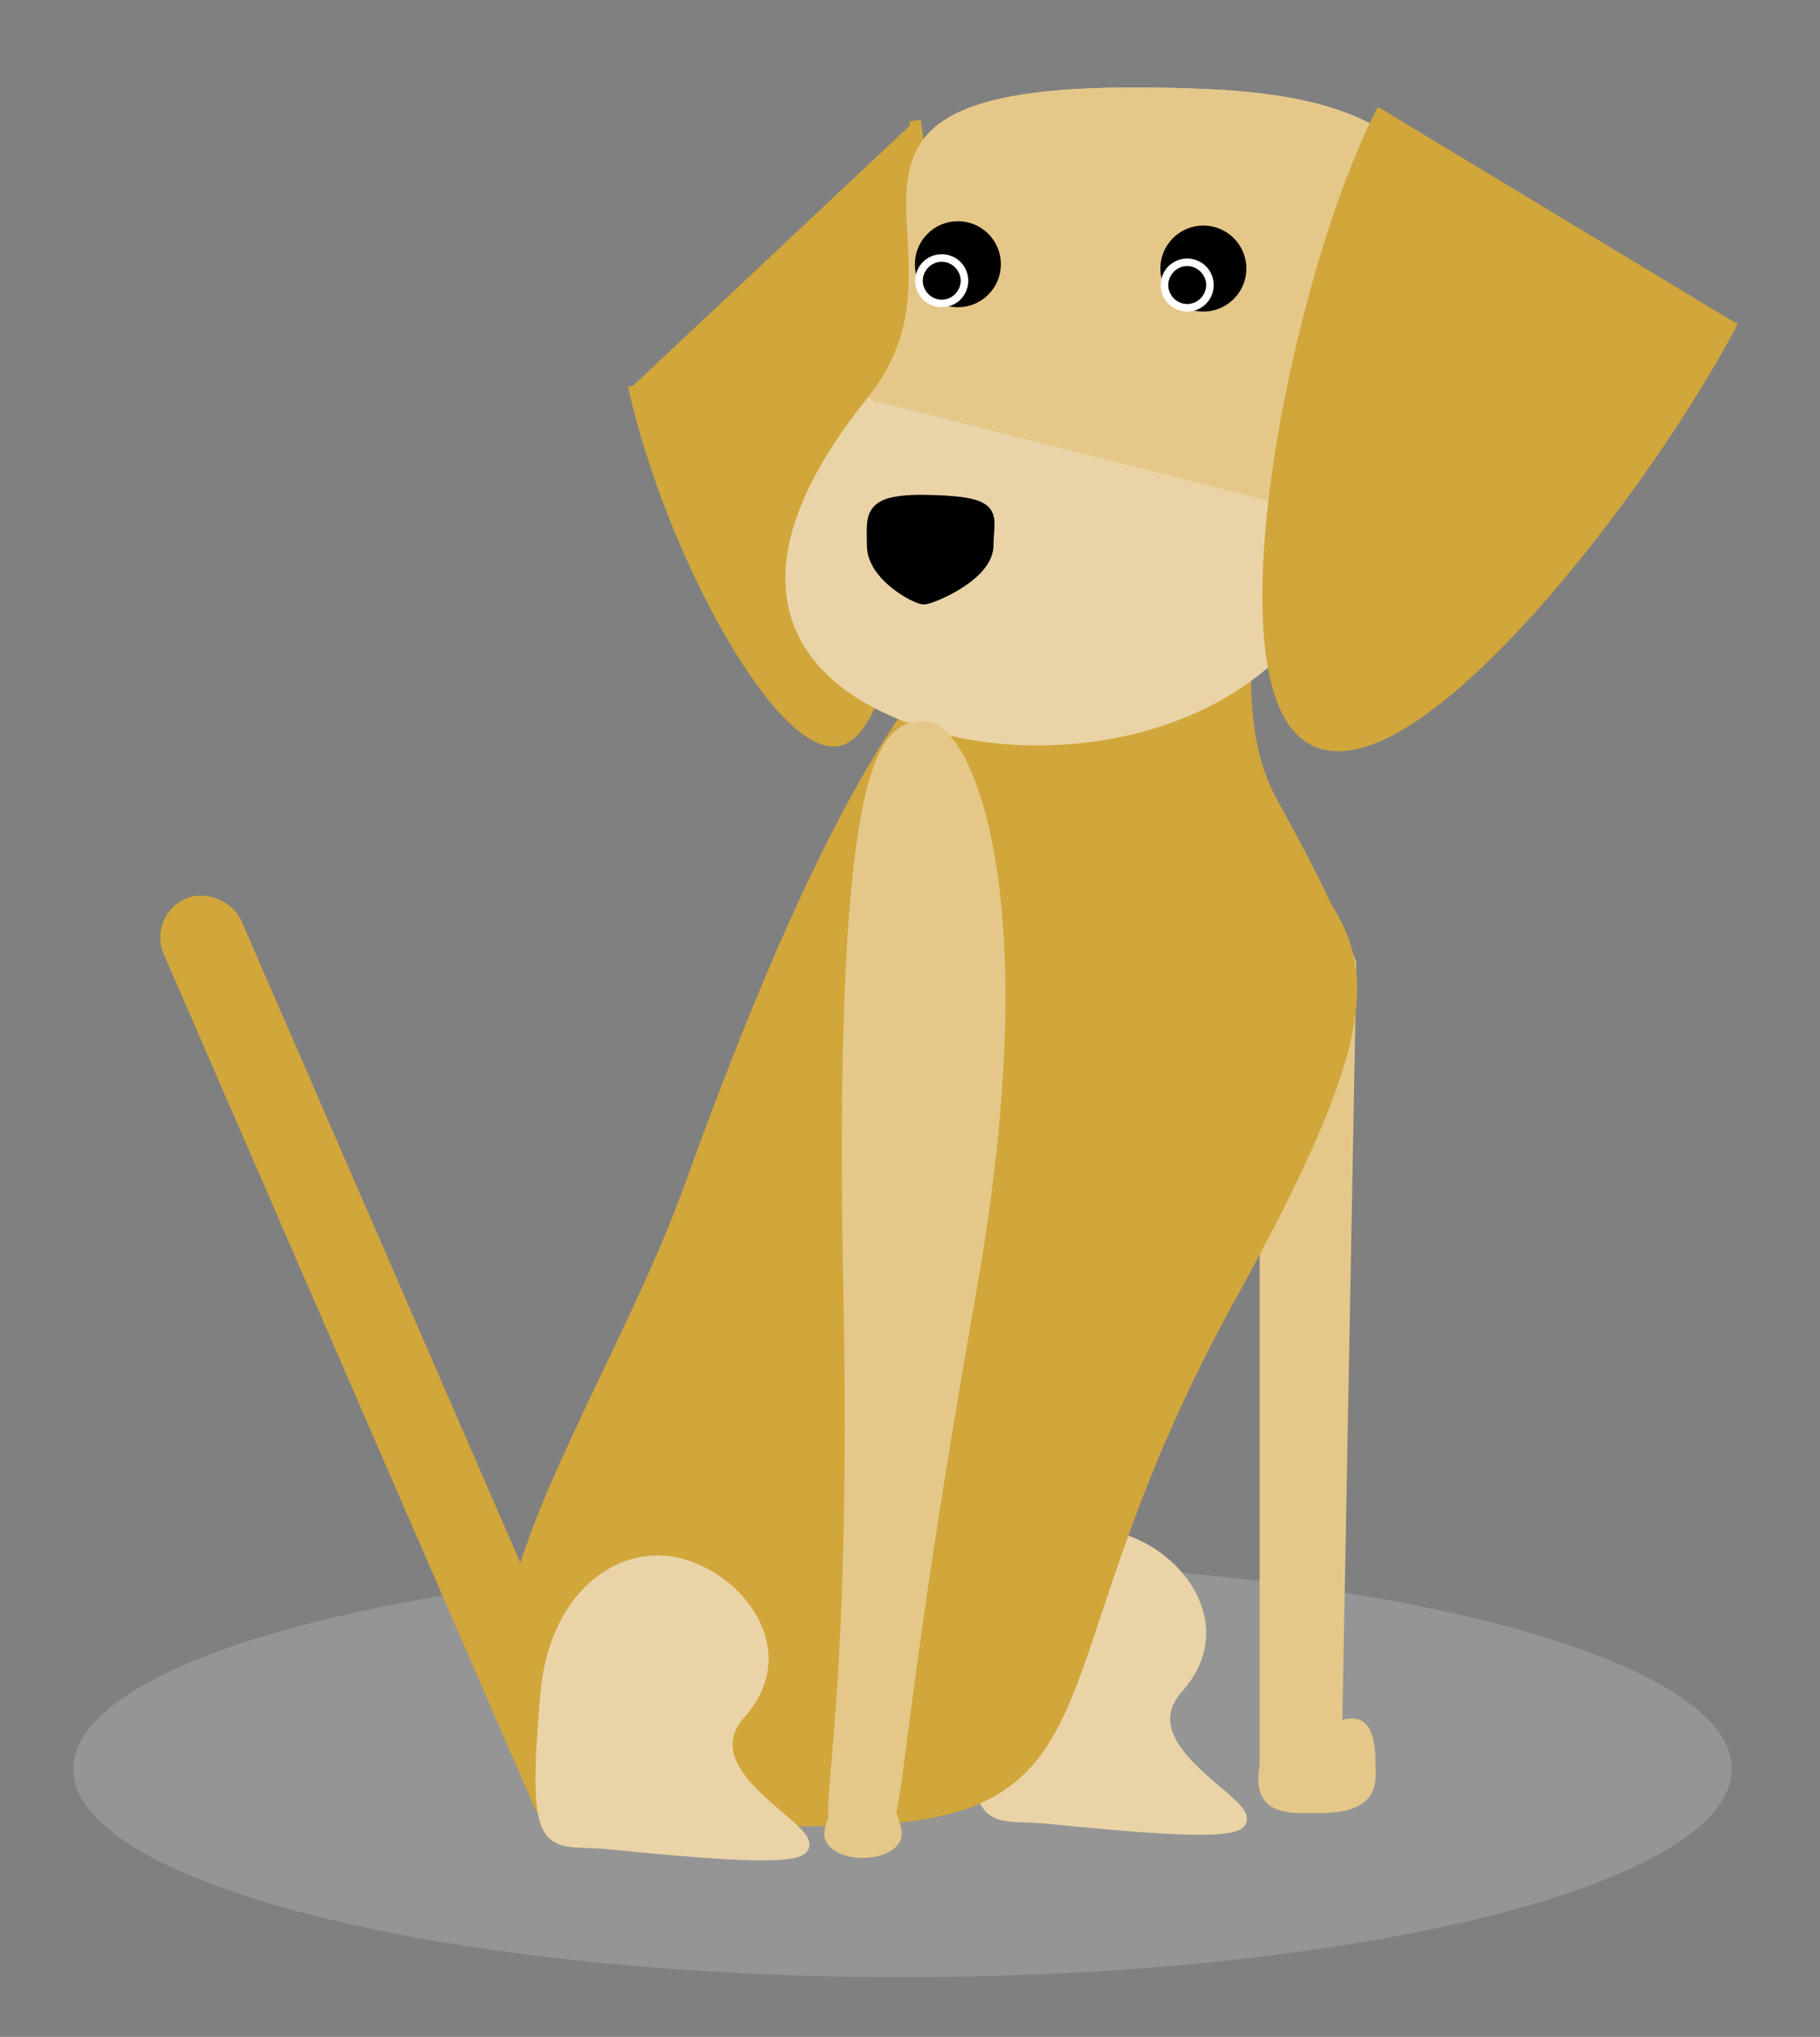 <svg xmlns="http://www.w3.org/2000/svg" width="160" height="179" viewBox="0 0 160 179"><rect x="0" y="0" width="160" height="179" fill="#808080" stroke="none"/><defs><style>.cls-1{fill:#c4c4c4;opacity:0.3;}.cls-2{fill:#ead4a7;stroke:#ead4a7;}.cls-2,.cls-3,.cls-4,.cls-5,.cls-6{stroke-miterlimit:10;}.cls-3{fill:#e5c889;stroke:#e5c889;}.cls-4{fill:#d1a63b;stroke:#d1a63b;}.cls-5{stroke:#000;}.cls-6{stroke:#fff;stroke-width:4px;}</style></defs><title>Lab</title><g id="Lab"><ellipse class="cls-1" cx="79.34" cy="155.45" rx="72.9" ry="18.3"/><path class="cls-2" d="M103.54,148.32c-7.32,8.26,23.46,15-11.44,11.45-5.37-.55-6.91,1.72-5.63-13.14.72-8.36,6.22-12.65,11.49-11.51S108.53,142.7,103.54,148.32Z"/><path class="cls-3" d="M115.74,157.7h-2.25a2.25,2.25,0,0,1-2.25-2.25V84.9a2.25,2.25,0,0,1,2.25-2.25h2.25c1.24,0,3,1,3,2.25l-1.31,70.36C117.43,156.5,117,157.7,115.74,157.7Z"/><path class="cls-4" d="M108.05,114.17c21-38.09,7.88-30.59-10.53-56.06C86.79,43.25,72.58,71.2,60.76,104c-10,27.83-37.15,57.55,14.45,55.92C98.85,159.21,90.07,146.75,108.05,114.17Z"/><path class="cls-4" d="M111.8,70.45c15.42,27.85-1.17,8.51-4.58,9.4s-7.4-3-8.91-8.81,1.5-9.11,3.43-12.06C116.86,35.92,105,58.25,111.8,70.45Z"/><path class="cls-4" d="M80.46,10.59c2.22,15.18-.2,52.46-6.57,54.42-4.87,1.5-14.82-16-18.2-31.15"/><path class="cls-2" d="M118.73,45.84C114.23,63.62,94.88,67,83.28,64.07S62.64,52.62,76.72,35.2C88.24,20.93,65.07,6.65,105.88,8.32,137.11,9.61,123.24,28.06,118.73,45.84Z"/><path class="cls-3" d="M76.72,35.2C88.24,20.93,65.07,6.65,105.88,8.32c31.23,1.29,17.36,19.74,12.85,37.52"/><path class="cls-4" d="M152.33,28.23C144.75,42.75,124.17,69.57,115.45,65S114,24.17,121.56,9.65"/><path class="cls-5" d="M86.84,47.93c0,2.65-5,4.69-5.63,4.69s-4.5-2-4.5-4.69S76.14,43.81,82,44C88,44.18,86.84,45.29,86.84,47.93Z"/><path class="cls-3" d="M120.43,155.17c0-5.35-2.17-3.46-4.6-2.72-5.53,1.69-4.32,1.24-4.59,2.72-.76,4,2.15,3.66,4.69,3.66C120.81,158.83,120.43,156.67,120.43,155.17Z"/><path class="cls-3" d="M85.34,113.42c6.37-36-.83-49.54-3.94-49.54s-7.72.47-6.76,49.54c.94,47.66-4.12,47.85.94,47.66C80.09,160.92,76.52,163.33,85.34,113.42Z"/><path class="cls-3" d="M78.77,161.18c0-.89-1.21-4.41-2.81-4.41s-3,3.52-3,4.41,1.3,1.59,2.9,1.59S78.77,162.06,78.77,161.18Z"/><rect class="cls-4" x="30.88" y="75.78" width="6.43" height="88.2" rx="3.21" ry="3.21" transform="translate(-44.95 23.52) rotate(-23.49)"/><path class="cls-2" d="M65.07,150.57c-7.31,8.26,23.46,15-11.44,11.45-5.36-.55-6.91,1.72-5.63-13.13.72-8.37,6.23-12.66,11.49-11.52S70.06,145,65.07,150.57Z"/><circle class="cls-5" cx="105.79" cy="23.6" r="3.28"/><circle class="cls-6" cx="104.37" cy="25.05" r="0.33"/><circle class="cls-5" cx="84.21" cy="23.22" r="3.28"/><circle class="cls-6" cx="82.79" cy="24.67" r="0.33"/></g></svg>
